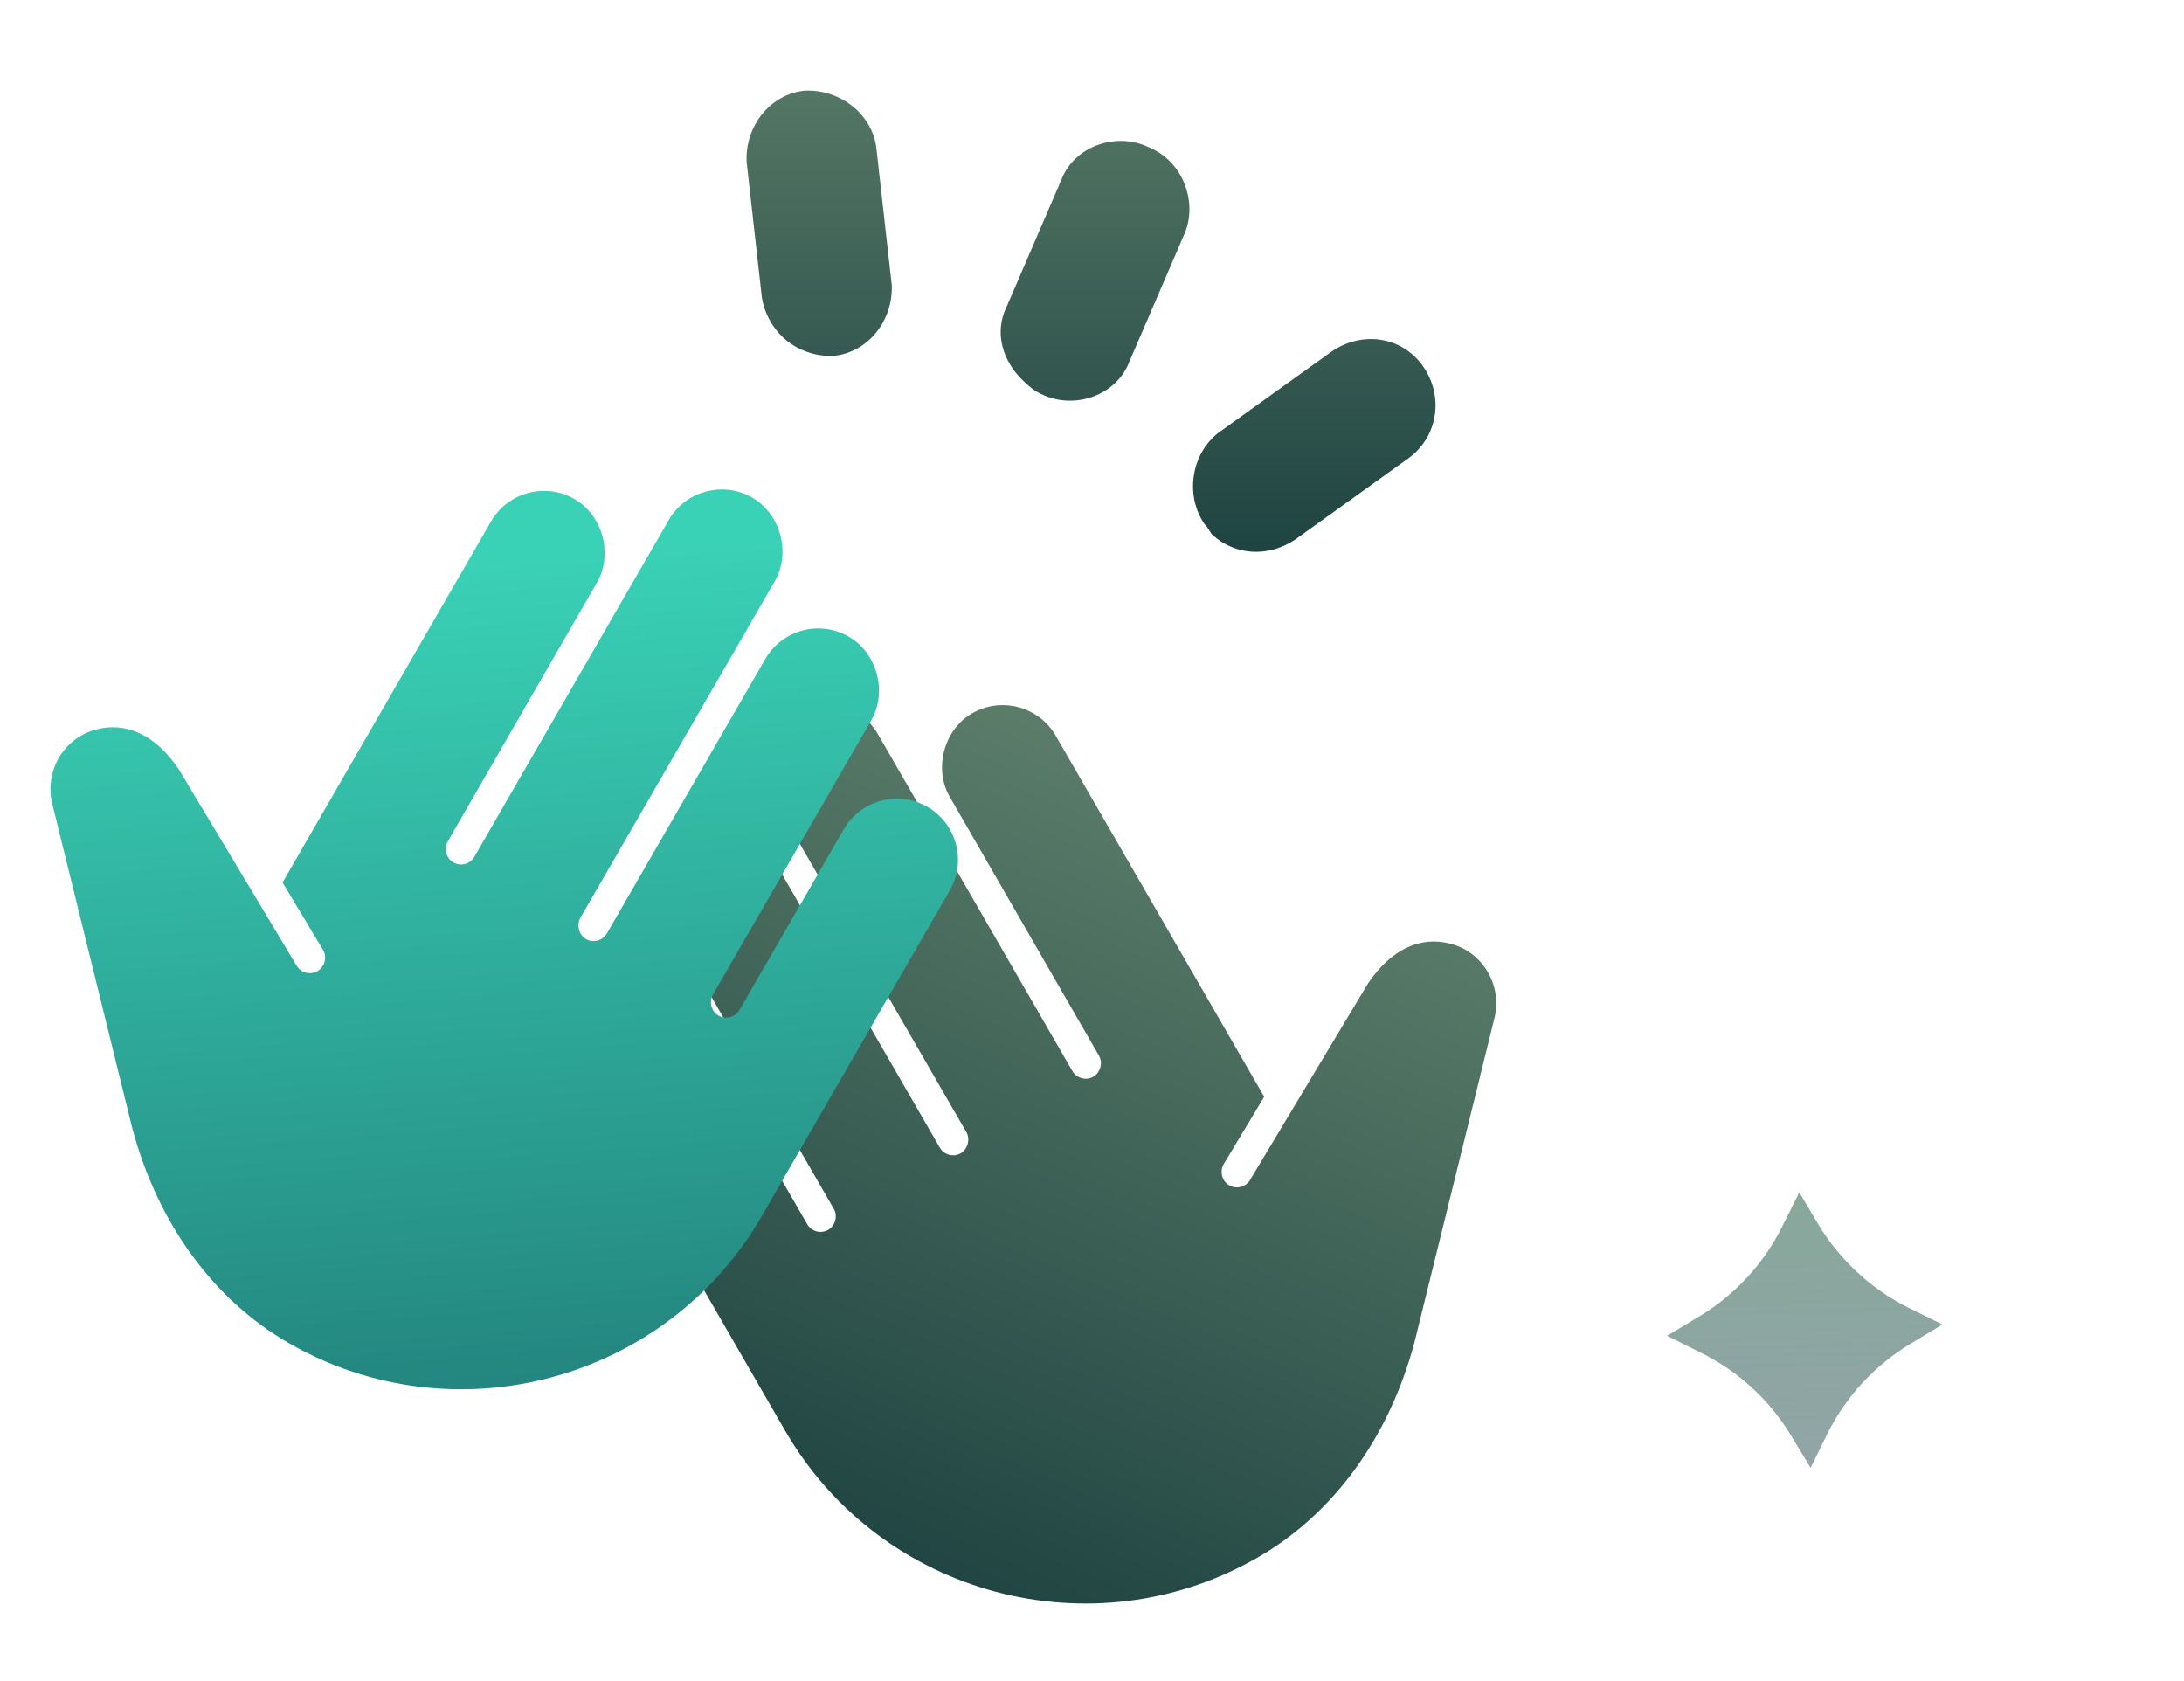 <svg width="217" height="167" viewBox="0 0 217 167" fill="none" xmlns="http://www.w3.org/2000/svg">
<path opacity="0.7" d="M178.776 118.463L180.674 121.651C182.826 125.217 185.948 128.095 189.674 129.949L193 131.584L189.816 133.505C186.257 135.652 183.382 138.771 181.531 142.497L179.899 145.829L177.98 142.661C175.829 139.079 172.69 136.198 168.94 134.363L165.634 132.708L168.797 130.807C172.375 128.667 175.259 125.537 177.103 121.794L178.776 118.463Z" fill="url(#paint0_linear_60_8594)"/>
<path d="M140.524 133.419C137.988 142.845 132.485 150.391 125.012 154.704L125.011 154.703C108.575 164.194 87.482 158.537 77.989 142.104L59.308 109.747C58.498 108.341 58.281 106.704 58.702 105.134C59.123 103.563 60.127 102.253 61.529 101.444C64.435 99.767 68.163 100.766 69.839 103.666L80.2 121.614C80.405 121.972 80.738 122.225 81.132 122.331C81.527 122.437 81.936 122.382 82.292 122.178C82.995 121.773 83.256 120.805 82.844 120.094L67.108 92.836C65.492 90.023 66.534 86.151 69.34 84.538C70.747 83.726 72.385 83.507 73.951 83.926C75.522 84.347 76.831 85.351 77.645 86.754L93.373 114.008C93.797 114.74 94.733 114.995 95.458 114.576C96.156 114.169 96.42 113.184 96.017 112.476L76.698 79.028C75.083 76.21 76.12 72.35 78.923 70.728C80.331 69.915 81.97 69.701 83.542 70.123C85.115 70.54 86.428 71.545 87.236 72.95L106.549 106.401C106.754 106.759 107.086 107.012 107.481 107.118C107.872 107.222 108.283 107.169 108.635 106.963C109.343 106.555 109.601 105.583 109.189 104.875L94.369 79.169C92.747 76.364 93.78 72.489 96.594 70.864C99.491 69.189 103.219 70.188 104.898 73.094L125.608 108.958L121.588 115.648C121.165 116.352 121.406 117.323 122.114 117.749C122.46 117.955 122.871 118.019 123.271 117.917C123.664 117.819 123.995 117.571 124.205 117.224L135.933 97.683C138.221 94.309 141.127 92.947 144.169 93.766C147.403 94.628 149.328 97.993 148.457 101.268L140.524 133.419Z" fill="url(#paint1_linear_60_8594)"/>
<path d="M13.155 112.133C15.692 121.56 21.195 129.105 28.668 133.419L28.668 133.418C45.104 142.909 66.197 137.252 75.69 120.818L94.371 88.462C95.182 87.055 95.398 85.419 94.978 83.848C94.557 82.278 93.552 80.968 92.151 80.159C89.245 78.482 85.516 79.481 83.841 82.381L73.48 100.329C73.274 100.687 72.942 100.94 72.547 101.046C72.152 101.151 71.744 101.097 71.388 100.893C70.685 100.488 70.424 99.52 70.836 98.809L86.572 71.551C88.188 68.738 87.145 64.866 84.339 63.253C82.933 62.441 81.295 62.221 79.729 62.641C78.158 63.062 76.849 64.066 76.035 65.469L60.307 92.723C59.882 93.455 58.947 93.71 58.221 93.291C57.524 92.883 57.26 91.899 57.663 91.19L76.981 57.743C78.597 54.925 77.56 51.065 74.757 49.442C73.349 48.63 71.71 48.416 70.138 48.837C68.564 49.254 67.252 50.259 66.444 51.665L47.131 85.116C46.926 85.474 46.593 85.727 46.199 85.832C45.808 85.937 45.397 85.883 45.045 85.678C44.337 85.27 44.079 84.298 44.49 83.59L59.311 57.884C60.933 55.079 59.899 51.204 57.085 49.579C54.188 47.904 50.46 48.903 48.782 51.809L28.072 87.673L32.092 94.363C32.515 95.067 32.273 96.038 31.566 96.464C31.219 96.67 30.809 96.733 30.409 96.632C30.015 96.534 29.685 96.285 29.474 95.939L17.747 76.398C15.459 73.023 12.553 71.661 9.51 72.481C6.277 73.343 4.352 76.708 5.223 79.982L13.155 112.133Z" fill="url(#paint2_linear_60_8594)"/>
<path fill-rule="evenodd" clip-rule="evenodd" d="M77.858 33.572C76.731 32.537 75.947 31.128 75.693 29.518L74.182 16.078C74.018 12.483 76.575 9.322 79.982 9.006C83.577 8.862 86.754 11.435 87.09 14.843L88.601 28.283C88.765 31.878 86.209 35.039 82.802 35.355C81.004 35.427 79.174 34.78 77.858 33.572ZM100.051 30.398C98.716 33.025 99.62 35.955 101.765 37.924C102.35 38.461 102.74 38.82 103.499 39.167C106.732 40.735 110.909 39.317 112.202 35.951L117.61 23.407C119.099 20.221 117.569 16.015 114.161 14.638C110.929 13.07 106.751 14.488 105.458 17.854L100.051 30.398ZM119.671 52.057C119.892 52.26 120.053 52.528 120.186 52.75C120.28 52.907 120.361 53.042 120.439 53.114C122.703 55.192 125.996 55.394 128.669 53.618L139.88 45.573C142.906 43.414 143.492 39.368 141.378 36.369C139.263 33.37 135.229 32.839 132.204 34.998L120.993 43.043C118.33 45.185 117.745 49.23 119.671 52.056L119.671 52.057Z" fill="url(#paint3_linear_60_8594)"/>
<defs>
<linearGradient id="paint0_linear_60_8594" x1="178.296" y1="104.92" x2="179.32" y2="145.828" gradientUnits="userSpaceOnUse">
<stop stop-color="#528A6B"/>
<stop offset="1" stop-color="#2C5255" stop-opacity="0.74"/>
</linearGradient>
<linearGradient id="paint1_linear_60_8594" x1="92.302" y1="166.641" x2="131.194" y2="77.449" gradientUnits="userSpaceOnUse">
<stop stop-color="#193F3E"/>
<stop offset="1" stop-color="#5F806C"/>
</linearGradient>
<linearGradient id="paint2_linear_60_8594" x1="26.914" y1="144.394" x2="20.121" y2="57.295" gradientUnits="userSpaceOnUse">
<stop stop-color="#22817C"/>
<stop offset="1" stop-color="#3AD2B7"/>
</linearGradient>
<linearGradient id="paint3_linear_60_8594" x1="108.896" y1="59.3" x2="108.896" y2="0.185" gradientUnits="userSpaceOnUse">
<stop stop-color="#193F3E"/>
<stop offset="1" stop-color="#5F806C"/>
</linearGradient>
</defs>
</svg>
